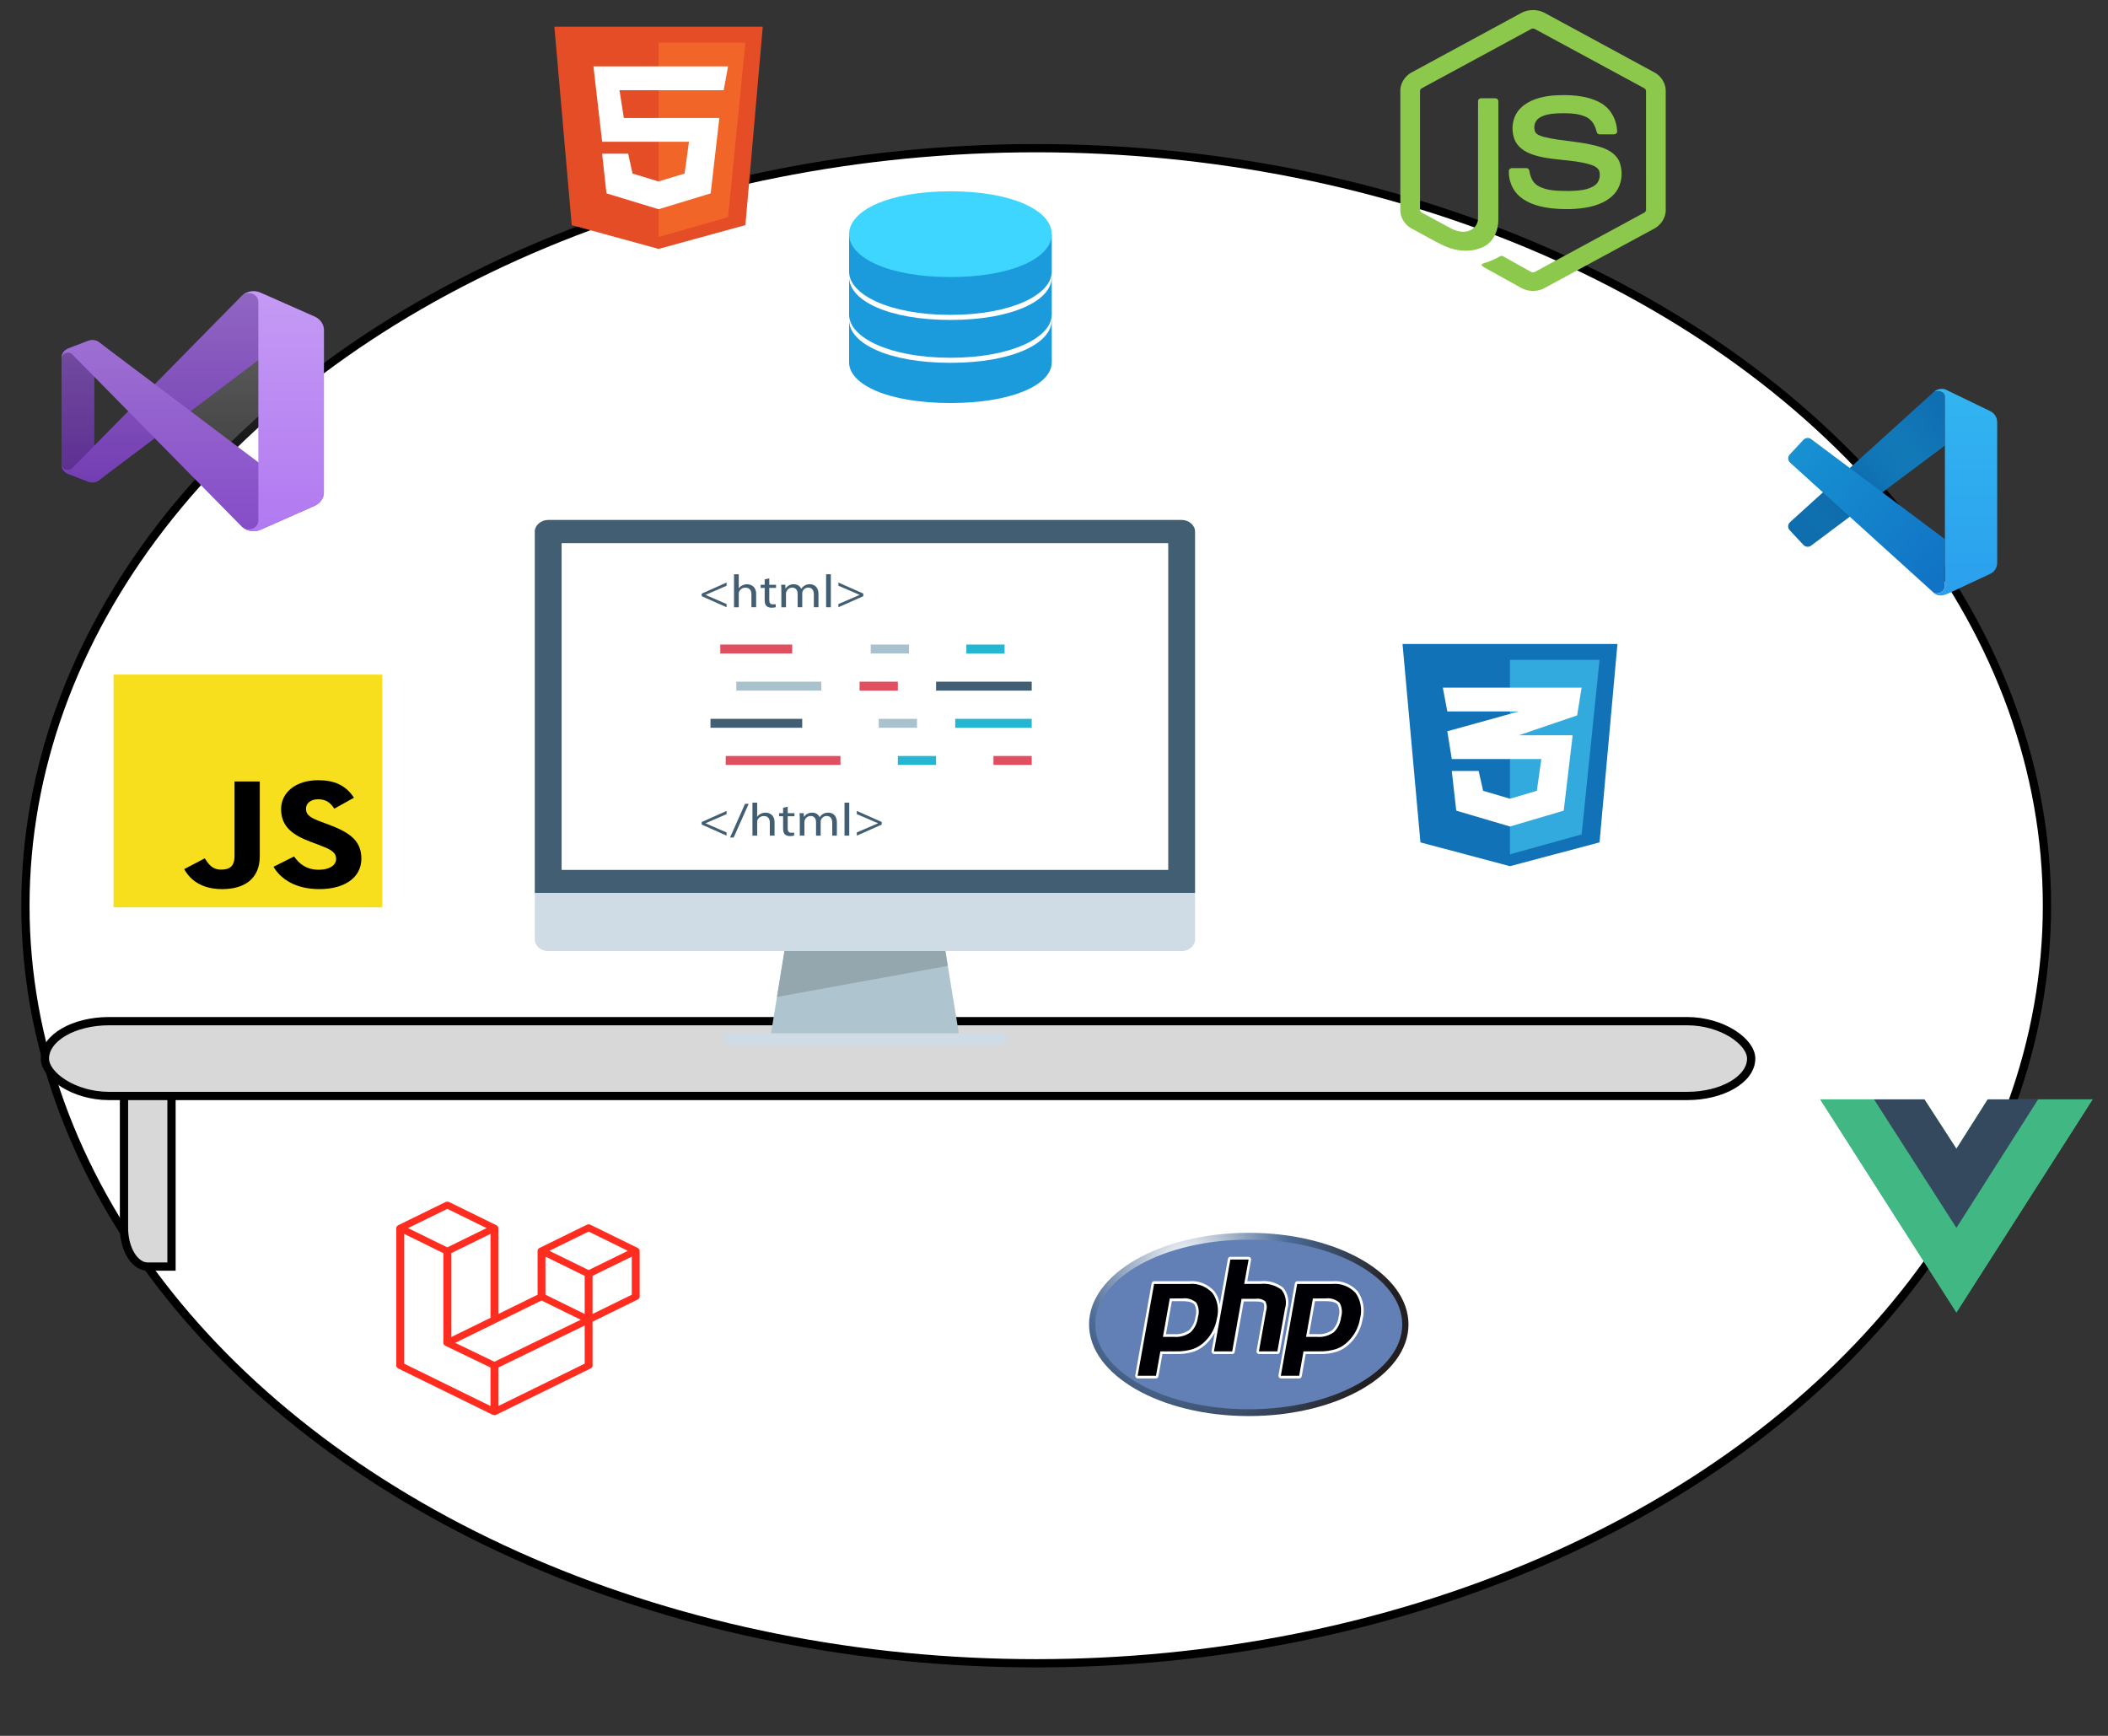 <?xml version="1.0" encoding="utf-8"?>
<svg viewBox="38 10 255 210" xmlns="http://www.w3.org/2000/svg" xmlns:bx="https://boxy-svg.com">
  <rect x="38" y="10" width="255" height="210" fill="#333333" stroke="none"/>
  <defs>
    <linearGradient id="paint0_linear_87_8101" x1="23.79" y1="2" x2="23.79" y2="30" gradientUnits="userSpaceOnUse" gradientTransform="matrix(1.485, 0, 0, 1.531, 46.479, 67.996)">
      <stop stop-color="#32B5F1"/>
      <stop offset="1" stop-color="#2B9FED"/>
    </linearGradient>
    <linearGradient id="paint1_linear_87_8101" x1="21.002" y1="5.534" x2="1.022" y2="22.305" gradientUnits="userSpaceOnUse" gradientTransform="matrix(1.485, 0, 0, 1.531, 46.479, 67.996)">
      <stop stop-color="#0F6FB3"/>
      <stop offset="0.271" stop-color="#1279B7"/>
      <stop offset="0.421" stop-color="#1176B5"/>
      <stop offset="0.618" stop-color="#0E69AC"/>
      <stop offset="0.855" stop-color="#0F70AF"/>
      <stop offset="1" stop-color="#0F6DAD"/>
    </linearGradient>
    <linearGradient id="paint2_linear_87_8101" x1="1.155" y1="9.984" x2="21.079" y2="26.481" gradientUnits="userSpaceOnUse" gradientTransform="matrix(1.485, 0, 0, 1.531, 46.479, 67.996)">
      <stop stop-color="#1791D2"/>
      <stop offset="1" stop-color="#1173C5"/>
    </linearGradient>
    <linearGradient x1="50%" y1="0.002%" x2="50%" y2="100%" id="linearGradient-1">
      <stop stop-color="#FFFFFF" offset="0"/>
      <stop stop-color="#FFFFFF" stop-opacity="0" offset="1"/>
    </linearGradient>
    <radialGradient id="a" cx="-16.114" cy="20.532" r="18.384" gradientTransform="matrix(1, 0, 0, 1, 450.688, 239.139)" gradientUnits="userSpaceOnUse">
      <stop offset="0" stop-color="#ffffff"/>
      <stop offset="0.5" stop-color="#4c6b96"/>
      <stop offset="1" stop-color="#231f20"/>
    </radialGradient>
  </defs>
  <ellipse style="stroke: rgb(0, 0, 0); paint-order: stroke; fill: rgb(255, 255, 255);" cx="163.345" cy="119.573" rx="122.271" ry="91.648"/>
  <path style="fill: rgb(216, 216, 216); stroke: rgb(0, 0, 0); transform-box: fill-box; transform-origin: 50% 50%;" transform="matrix(-0, -1, 1, -0, 205.885, 69.045)" d="M 7.491 92.623 H 54.729 A 7.762 2.833 0 0 1 62.491 95.456 V 95.456 A 7.762 2.833 0 0 1 54.729 98.288 H 15.253 A 7.762 2.833 0 0 1 7.491 95.456 V 92.623 Z" bx:shape="rect 7.491 92.623 55 5.665 0 7.762 7.762 7.762 1@97e13cdd"/>
  <path style="fill: rgb(216, 216, 216); stroke: rgb(0, 0, 0); transform-origin: 38.825px 159.327px;" transform="matrix(-0, -1, 1, -0, 79.533, -31.248)" d="M 8.377 93.968 H 30.677 V 99.715 H 3.677 V 96.842 A 4.7 2.874 0 0 1 8.377 93.968 Z" bx:shape="rect 3.677 93.968 27 5.747 4.7 0 0 0 1@ce864e31"/>
  <rect x="43.432" y="133.538" width="206.405" height="9.051" style="fill: rgb(216, 216, 216); stroke: rgb(0, 0, 0);" rx="7.762" ry="7.762"/>
  <g transform="matrix(0.608, 0, 0, 0.583, 88.056, -51.517)" style="">
    <path d="M 279.826 333.65 L 306.92 377.864 L 334.014 333.65 L 323.177 333.65 L 306.92 360.179 L 290.528 333.65 L 279.826 333.65 Z" fill="#41B883" style=""/>
    <path d="M 323.177 333.65 L 334.014 333.65 L 306.92 377.864 L 279.826 333.65 L 300.553 333.65 L 306.92 343.901 L 313.152 333.65 L 323.177 333.65 Z" fill="#41B883" style=""/>
    <path d="M 290.528 333.65 L 306.92 360.306 L 323.177 333.65 L 313.152 333.65 L 306.92 343.901 L 300.553 333.65 L 290.528 333.65 Z" fill="#35495E" style=""/>
  </g>
  <g transform="matrix(0.608, 0, 0, 0.583, 5.887, -159.383)" style="">
    <path d="M 221.753 356.963 L 221.753 365.788 C 221.829 370.421 229.7 374.169 241.915 374.169 C 254.129 374.169 261.994 370.421 262.076 365.788 L 262.076 356.963 L 221.753 356.963 Z" fill="#1B9BDB" style=""/>
    <path d="M 262.076 356.928 C 262.076 361.843 254.175 365.828 241.915 365.828 C 229.654 365.828 221.753 361.843 221.753 356.928 C 221.753 352.014 229.654 348.029 241.915 348.029 C 254.175 348.029 262.076 352.009 262.076 356.928 Z" fill="#FFFFFF" style=""/>
    <path d="M 221.753 348.063 L 221.753 355.9 C 221.829 360.534 229.7 364.775 241.915 364.775 C 254.129 364.775 261.994 360.534 262.076 355.9 L 262.076 348.063 L 221.753 348.063 Z" fill="#1B9BDB" style=""/>
    <path d="M 262.076 348.029 C 262.076 352.943 254.175 356.928 241.915 356.928 C 229.654 356.928 221.753 352.943 221.753 348.029 C 221.753 343.115 229.654 339.129 241.915 339.129 C 254.175 339.129 262.076 343.11 262.076 348.029 Z" fill="#FFFFFF" style=""/>
    <path d="M 221.753 339.164 L 221.753 347.001 C 221.829 351.633 229.7 355.875 241.915 355.875 C 254.129 355.875 261.994 351.633 262.076 347.001 L 262.076 339.164 L 221.753 339.164 Z" fill="#1B9BDB" style=""/>
    <path d="M 262.076 339.129 C 262.076 344.044 254.175 348.029 241.915 348.029 C 229.654 348.029 221.753 344.044 221.753 339.129 C 221.753 334.215 229.654 330.23 241.915 330.23 C 254.175 330.23 262.076 334.209 262.076 339.129 Z" fill="#3ED6FF" style=""/>
  </g>
  <g transform="matrix(0.124, 0, 0, 0.114, 45.443, 45.232)" style="">
    <path d="M36.987,200.406 C33.928,203.02 29.659,203.69 25.947,202.14 L6.56,194.006 C2.607,192.357 0.023,188.503 0,184.22 L0,70.46 C0.023,66.176 2.607,62.322 6.56,60.673 L25.947,52.673 C29.659,51.122 33.928,51.793 36.987,54.406 L41.333,58.006 C39.536,56.714 37.166,56.538 35.198,57.55 C33.23,58.563 31.994,60.593 32,62.806 L32,191.873 C31.994,194.086 33.23,196.116 35.198,197.129 C37.166,198.141 39.536,197.965 41.333,196.673 L36.987,200.406 Z" fill="#52218A" fill-rule="nonzero"/>
    <path d="M6.56,194.006 C2.607,192.357 0.023,188.503 0,184.22 L0,183.34 C0.027,185.859 1.585,188.107 3.934,189.018 C6.283,189.928 8.949,189.316 10.667,187.473 L176,4.673 C180.798,-0.101 188.08,-1.34 194.187,1.58 L246.933,26.966 C252.478,29.632 256.003,35.241 256,41.393 L256,42.006 C255.997,38.103 253.746,34.55 250.217,32.88 C246.689,31.21 242.514,31.721 239.493,34.193 L41.333,196.673 L36.987,200.406 C33.928,203.02 29.659,203.69 25.947,202.14 L6.56,194.006 Z" fill="#6C33AF" fill-rule="nonzero"/>
    <path d="M6.56,60.673 C2.607,62.322 0.023,66.176 0,70.46 L0,71.34 C0.027,68.821 1.585,66.572 3.934,65.661 C6.283,64.751 8.949,65.363 10.667,67.206 L176,250.006 C180.798,254.78 188.08,256.019 194.187,253.1 L246.933,227.713 C252.478,225.047 256.003,219.438 256,213.286 L256,212.673 C255.997,216.576 253.746,220.129 250.217,221.799 C246.689,223.469 242.514,222.958 239.493,220.486 L41.333,58.006 L36.987,54.273 C33.901,51.704 29.635,51.086 25.947,52.673 L6.56,60.673 Z" fill="#854CC7" fill-rule="nonzero"/>
    <path d="M194.187,253.1 C188.08,256.019 180.798,254.78 176,250.006 C178.687,252.674 182.714,253.466 186.211,252.015 C189.709,250.563 191.991,247.153 192,243.366 L192,11.366 C192.013,7.57 189.738,4.14 186.236,2.675 C182.734,1.21 178.694,1.998 176,4.673 C180.798,-0.101 188.08,-1.34 194.187,1.58 L246.933,26.94 C252.478,29.605 256.003,35.214 256,41.366 L256,213.313 C256.003,219.465 252.478,225.074 246.933,227.74 L194.187,253.1 Z" fill="#B179F1" fill-rule="nonzero"/>
    <path d="M183.707,254.273 C187.232,255.077 190.926,254.664 194.187,253.1 L246.933,227.74 C252.478,225.074 256.003,219.465 256,213.313 L256,41.366 C256.003,35.214 252.478,29.605 246.933,26.94 L194.187,1.58 C190.455,-0.214 186.172,-0.492 182.24,0.806 C179.888,1.594 177.752,2.918 176,4.673 L90.987,98.7 L41.333,58.006 L36.987,54.273 C34.333,52.004 30.738,51.178 27.36,52.06 C26.873,52.167 26.399,52.328 25.947,52.54 L6.56,60.673 C2.86,62.2 0.327,65.67 0,69.66 C0,69.926 0,70.193 0,70.46 L0,184.22 C0,184.486 0,184.753 0,185.02 C0.327,189.009 2.86,192.479 6.56,194.006 L25.947,202.006 C26.399,202.218 26.873,202.379 27.36,202.486 C30.738,203.368 34.333,202.542 36.987,200.273 L41.333,196.673 L90.987,155.98 L176,250.006 C178.119,252.122 180.789,253.6 183.707,254.273 L183.707,254.273 Z M192,73.153 L125.893,127.34 L192,181.526 L192,73.153 Z M32,90.726 L65.093,127.34 L32,163.953 L32,90.726 Z" fill-opacity="0.25" fill="url(#linearGradient-1)"/>
  </g>
  <g fill="#8CC84B" transform="matrix(0.126, 0, 0, 0.121, 207.319, 11.15)" style="">
    <path d="M116.504 3.58c6.962-3.985 16.03-4.003 22.986 0 34.995 19.774 70.001 39.517 104.99 59.303 6.581 3.707 10.983 11.031 10.916 18.614v118.968c.049 7.897-4.788 15.396-11.731 19.019-34.88 19.665-69.742 39.354-104.616 59.019-7.106 4.063-16.356 3.75-23.24-.646-10.457-6.062-20.932-12.094-31.39-18.15-2.137-1.274-4.546-2.288-6.055-4.36 1.334-1.798 3.719-2.022 5.657-2.807 4.365-1.388 8.374-3.616 12.384-5.778 1.014-.694 2.252-.428 3.224.193 8.942 5.127 17.805 10.403 26.777 15.481 1.914 1.105 3.852-.362 5.488-1.274 34.228-19.345 68.498-38.617 102.72-57.968 1.268-.61 1.969-1.956 1.866-3.345.024-39.245.006-78.497.012-117.742.145-1.576-.767-3.025-2.192-3.67-34.759-19.575-69.5-39.18-104.253-58.76a3.621 3.621 0 0 0-4.094-.006C91.2 39.257 56.465 58.88 21.712 78.454c-1.42.646-2.373 2.071-2.204 3.653.006 39.245 0 78.497 0 117.748a3.329 3.329 0 0 0 1.89 3.303c9.274 5.259 18.56 10.481 27.84 15.722 5.228 2.814 11.647 4.486 17.407 2.33 5.083-1.823 8.646-7.01 8.549-12.407.048-39.016-.024-78.038.036-117.048-.127-1.732 1.516-3.163 3.2-3 4.456-.03 8.918-.06 13.374.012 1.86-.042 3.14 1.823 2.91 3.568-.018 39.263.048 78.527-.03 117.79.012 10.464-4.287 21.85-13.966 26.97-11.924 6.177-26.662 4.867-38.442-1.056-10.198-5.09-19.93-11.097-29.947-16.55C5.368 215.886.555 208.357.604 200.466V81.497c-.073-7.74 4.504-15.197 11.29-18.85C46.768 42.966 81.636 23.27 116.504 3.58z"/>
    <path d="M146.928 85.99c15.21-.979 31.493-.58 45.18 6.913 10.597 5.742 16.472 17.793 16.659 29.566-.296 1.588-1.956 2.464-3.472 2.355-4.413-.006-8.827.06-13.24-.03-1.872.072-2.96-1.654-3.195-3.309-1.268-5.633-4.34-11.212-9.642-13.929-8.139-4.075-17.576-3.87-26.451-3.785-6.479.344-13.446.905-18.935 4.715-4.214 2.886-5.494 8.712-3.99 13.404 1.418 3.369 5.307 4.456 8.489 5.458 18.33 4.794 37.754 4.317 55.734 10.626 7.444 2.572 14.726 7.572 17.274 15.366 3.333 10.446 1.872 22.932-5.56 31.318-6.027 6.901-14.805 10.657-23.56 12.697-11.647 2.597-23.734 2.663-35.562 1.51-11.122-1.268-22.696-4.19-31.282-11.768-7.342-6.375-10.928-16.308-10.572-25.895.085-1.619 1.697-2.748 3.248-2.615 4.444-.036 8.888-.048 13.332.006 1.775-.127 3.091 1.407 3.182 3.08.82 5.367 2.837 11 7.517 14.182 9.032 5.827 20.365 5.428 30.707 5.591 8.568-.38 18.186-.495 25.178-6.158 3.689-3.23 4.782-8.634 3.785-13.283-1.08-3.925-5.186-5.754-8.712-6.95-18.095-5.724-37.736-3.647-55.656-10.12-7.275-2.571-14.31-7.432-17.105-14.906-3.9-10.578-2.113-23.662 6.098-31.765 8.006-8.06 19.563-11.164 30.551-12.275z"/>
  </g>
  <g transform="matrix(0.127, 0, 0, 0.11, 51.733, 91.612)" style="">
    <path d="M0,0 L256,0 L256,256 L0,256 L0,0 Z" fill="#F7DF1E"/>
    <path d="M67.312,213.932 L86.903,202.076 C90.682,208.777 94.12,214.447 102.367,214.447 C110.272,214.447 115.256,211.355 115.256,199.327 L115.256,117.529 L139.314,117.529 L139.314,199.667 C139.314,224.584 124.708,235.926 103.398,235.926 C84.153,235.926 72.982,225.959 67.311,213.93" fill="#000000"/>
    <path d="M152.381,211.354 L171.969,200.013 C177.126,208.434 183.828,214.62 195.684,214.62 C205.653,214.62 212.009,209.636 212.009,202.762 C212.009,194.514 205.479,191.592 194.481,186.782 L188.468,184.203 C171.111,176.815 159.597,167.535 159.597,147.945 C159.597,129.901 173.345,116.153 194.826,116.153 C210.12,116.153 221.118,121.481 229.022,135.4 L210.291,147.429 C206.166,140.04 201.7,137.119 194.826,137.119 C187.78,137.119 183.312,141.587 183.312,147.429 C183.312,154.646 187.78,157.568 198.09,162.037 L204.104,164.614 C224.553,173.379 236.067,182.313 236.067,202.418 C236.067,224.072 219.055,235.928 196.2,235.928 C173.861,235.928 159.426,225.274 152.381,211.354" fill="#000000"/>
  </g>
  <g transform="matrix(0.608, 0, 0, 0.583, -144.298, -108.467)" style="">
    <path d="M 582.443 378.004 L 578.88 336.834 L 621.638 336.834 L 618.075 378.004 L 600.259 382.945 L 582.443 378.004 Z" fill="#1172B8" style=""/>
    <path d="M 618.075 340.127 L 600.259 340.127 L 600.259 380.475 L 614.512 376.358 L 618.075 340.127 Z" fill="#33AADD" style=""/>
    <path d="M 606.495 360.712 L 588.679 360.712 L 587.788 354.95 L 602.041 350.832 L 587.788 350.832 L 586.897 345.892 L 614.512 345.892 L 613.621 351.655 L 602.041 355.771 L 612.73 355.771 L 610.949 371.418 L 600.259 374.71 L 589.569 371.418 L 588.679 363.183 L 594.023 363.183 L 594.914 367.301 L 600.259 368.947 L 605.604 367.301 L 606.495 360.712 Z" fill="white" style=""/>
  </g>
  <g transform="matrix(0.608, 0, 0, 0.583, -287.405, -183.897)" style="">
    <path d="M 648.958 379.298 L 645.502 338.127 L 686.967 338.127 L 683.511 379.298 L 666.235 384.238 L 648.958 379.298 Z" fill="#E44D26" style=""/>
    <path d="M 683.511 341.42 L 666.235 341.42 L 666.235 381.767 L 680.056 377.651 L 683.511 341.42 Z" fill="#F16529" style=""/>
    <path d="M 655.005 362.006 L 653.277 346.361 L 680.056 346.361 L 679.192 351.301 L 658.461 351.301 L 659.325 357.065 L 678.328 357.065 L 676.601 372.71 L 666.235 376.003 L 655.869 372.71 L 655.005 364.476 L 660.187 364.476 L 661.051 368.594 L 666.235 370.24 L 671.418 368.594 L 672.282 362.006 L 655.005 362.006 Z" fill="white" style=""/>
  </g>
  <g transform="matrix(0.608, 0, 0, 0.583, 226.052, 15.616)" style="">
    <path d="M 75.662 71.567 C 76.353 71.426 77.669 71.492 77.669 72.769 L 77.669 82.823 L 51.043 103.591 C 50.577 103.954 49.922 103.894 49.525 103.452 L 46.782 100.39 C 46.352 99.911 46.381 99.159 46.849 98.718 L 75.557 71.591 L 75.662 71.567 Z" fill="url(#paint1_linear_87_8101)" style=""/>
    <path d="M 77.669 102.253 L 51.043 81.483 C 50.577 81.121 49.922 81.18 49.525 81.623 L 46.782 84.686 C 46.352 85.165 46.381 85.915 46.849 86.356 L 75.557 113.485 C 76.856 113.736 77.56 112.784 77.669 112.14 L 77.669 102.253 Z" fill="url(#paint2_linear_87_8101)" style=""/>
    <path d="M 77.669 72.769 C 77.669 71.422 76.207 71.422 75.557 71.591 C 76.467 70.85 77.533 71.029 77.912 71.255 L 86.694 75.693 C 87.531 76.118 88.061 76.999 88.061 77.964 L 88.061 107.171 C 88.061 108.15 87.516 109.04 86.662 109.455 L 78.399 113.484 C 77.83 113.736 76.596 114.36 75.557 113.484 C 76.856 113.736 77.56 112.784 77.669 112.137 L 77.669 72.769 Z" fill="url(#paint0_linear_87_8101)" style=""/>
  </g>
  <title>file_type_php</title>
  <g style="" transform="matrix(1.38, 0, 0, 1.505, -418.371, -227.762)">
    <ellipse cx="440.168" cy="264.446" rx="14" ry="7.365" style="fill:url(#a)"/>
    <ellipse cx="440.168" cy="264.446" rx="13.453" ry="6.818" style="fill:#6280b6"/>
    <path d="M 442.893 266.646 L 443.56 263.212 C 443.753 262.614 443.611 261.958 443.188 261.493 C 442.607 261.081 441.896 260.894 441.188 260.968 L 440.035 260.968 L 440.366 259.268 C 440.392 259.133 440.288 259.008 440.151 259.008 L 438.551 259.008 C 438.446 259.008 438.356 259.082 438.336 259.185 L 437.627 262.831 C 437.572 262.441 437.407 262.075 437.15 261.777 C 436.571 261.197 435.766 260.902 434.95 260.97 L 431.868 260.97 C 431.763 260.97 431.673 261.044 431.653 261.147 L 430.219 268.527 C 430.193 268.662 430.297 268.787 430.434 268.787 L 432.037 268.787 C 432.142 268.787 432.232 268.713 432.252 268.61 L 432.599 266.825 L 433.799 266.825 C 434.329 266.839 434.858 266.772 435.367 266.625 C 435.796 266.483 436.189 266.248 436.517 265.936 C 436.786 265.691 437.015 265.406 437.197 265.092 L 436.91 266.567 C 436.884 266.702 436.988 266.827 437.125 266.827 L 438.725 266.827 C 438.83 266.827 438.92 266.753 438.94 266.65 L 439.727 262.599 L 440.821 262.599 C 441.287 262.599 441.421 262.692 441.461 262.732 C 441.501 262.772 441.561 262.897 441.486 263.301 L 440.851 266.566 C 440.825 266.701 440.929 266.826 441.066 266.826 L 442.686 266.826 C 442.789 266.822 442.875 266.747 442.893 266.646 Z M 435.498 263.812 C 435.449 264.232 435.25 264.62 434.937 264.904 C 434.544 265.148 434.083 265.261 433.622 265.225 L 432.91 265.225 L 433.425 262.574 L 434.346 262.574 C 435.023 262.574 435.295 262.719 435.405 262.84 C 435.575 263.135 435.609 263.49 435.498 263.812 Z" style="fill:#fff"/>
    <path d="M 449.714 261.778 C 449.135 261.198 448.33 260.903 447.514 260.971 L 444.423 260.971 C 444.318 260.971 444.228 261.045 444.208 261.148 L 442.774 268.528 C 442.748 268.663 442.852 268.788 442.989 268.788 L 444.597 268.788 C 444.702 268.788 444.792 268.714 444.812 268.611 L 445.159 266.826 L 446.359 266.826 C 446.889 266.84 447.418 266.773 447.927 266.626 C 448.356 266.484 448.749 266.249 449.077 265.937 C 449.638 265.431 450.017 264.753 450.153 264.01 C 450.371 263.238 450.208 262.409 449.714 261.778 Z M 448.047 263.812 C 447.998 264.232 447.799 264.62 447.486 264.904 C 447.092 265.149 446.63 265.261 446.168 265.224 L 445.458 265.224 L 445.973 262.573 L 446.894 262.573 C 447.571 262.573 447.843 262.718 447.953 262.839 C 448.123 263.134 448.158 263.489 448.047 263.812 L 448.047 263.812 Z" style="fill:#fff"/>
    <path d="M 434.346 262.354 C 434.782 262.299 435.221 262.421 435.567 262.692 C 435.791 263.036 435.844 263.464 435.712 263.853 C 435.655 264.325 435.426 264.761 435.07 265.076 C 434.64 265.353 434.132 265.483 433.622 265.446 L 432.644 265.446 L 433.244 262.357 L 434.346 262.354 Z M 430.429 268.57 L 432.037 268.57 L 432.418 266.608 L 433.795 266.608 C 434.302 266.622 434.808 266.557 435.295 266.417 C 435.695 266.285 436.06 266.066 436.365 265.775 C 436.892 265.301 437.247 264.665 437.375 263.967 C 437.58 263.263 437.437 262.504 436.99 261.923 C 436.452 261.391 435.708 261.123 434.955 261.191 L 431.868 261.191 L 430.429 268.57 Z" style="fill:#000004"/>
    <path d="M 438.555 259.228 L 440.155 259.228 L 439.768 261.19 L 441.189 261.19 C 441.842 261.122 442.497 261.287 443.039 261.658 C 443.404 262.073 443.52 262.65 443.344 263.174 L 442.677 266.608 L 441.058 266.608 L 441.693 263.343 C 441.782 263.09 441.753 262.811 441.613 262.583 C 441.381 262.417 441.095 262.345 440.813 262.383 L 439.538 262.383 L 438.716 266.611 L 437.116 266.611 L 438.555 259.228 Z" style="fill:#000004"/>
    <path d="M 446.895 262.354 C 447.331 262.299 447.77 262.421 448.116 262.692 C 448.34 263.036 448.393 263.464 448.261 263.853 C 448.204 264.325 447.975 264.761 447.619 265.076 C 447.188 265.353 446.679 265.483 446.168 265.446 L 445.19 265.446 L 445.79 262.357 L 446.895 262.354 Z M 442.978 268.57 L 444.586 268.57 L 444.967 266.608 L 446.344 266.608 C 446.851 266.622 447.357 266.557 447.844 266.417 C 448.244 266.285 448.609 266.066 448.914 265.775 C 449.441 265.301 449.796 264.665 449.924 263.967 C 450.129 263.263 449.986 262.504 449.539 261.923 C 449.001 261.391 448.257 261.123 447.504 261.191 L 444.412 261.191 L 442.978 268.57 Z" style="fill:#000004"/>
  </g>
  <g style="transform-origin: 440.168px 3.393px;" transform="matrix(0.156, 0, 0, 0.135, -297.54, 66.018)">
    <path style="fill:#415E72;" d="M 184.168 363.646 L 184.168 39.646 C 184.168 34.046 188.968 29.246 194.568 29.246 L 685.768 29.246 C 691.368 29.246 696.168 34.046 696.168 39.646 L 696.168 363.646 L 184.168 363.646 Z"/>
    <g transform="matrix(1, 0, 0, 1, 184.168, 8.446)">
      <path style="fill:#CFDCE5;" d="M512,355.2v41.6c0,5.6-4.8,10.4-10.4,10.4H10.4c-5.6,0-10.4-4.8-10.4-10.4v-41.6H512z"/>
      <rect x="146.4" y="480.8" style="fill:#CFDCE5;" width="219.2" height="10.4"/>
    </g>
    <polygon style="fill:#AEC4CE;" points="512.968 489.246 367.368 489.246 377.768 415.646 502.568 415.646"/>
    <rect x="204.968" y="50.046" style="fill:#FFFFFF;" width="470.4" height="292.8"/>
    <polygon style="fill:#94A7AF;" points="502.568 415.646 377.768 415.646 371.96 456.726 504.44 428.87"/>
    <rect x="518.816" y="140.91" style="fill:#25B6D2;" width="29.656" height="8"/>
    <rect x="444.672" y="140.91" style="fill:#AAC1CE;" width="29.656" height="8"/>
    <g transform="matrix(1, 0, 0, 1, 184.168, 8.446)">
      <rect x="143.84" y="132.464" style="fill:#E04F5F;" width="55.76" height="8"/>
      <rect x="355.68" y="232.32" style="fill:#E04F5F;" width="29.664" height="8"/>
    </g>
    <rect x="465.688" y="240.766" style="fill:#25B6D2;" width="29.656" height="8"/>
    <rect x="332.224" y="240.766" style="fill:#E04F5F;" width="88.976" height="8"/>
    <rect x="495.352" y="174.19" style="fill:#415E72;" width="74.152" height="8"/>
    <rect x="436.024" y="174.19" style="fill:#E04F5F;" width="29.672" height="8"/>
    <rect x="340.432" y="174.19" style="fill:#AAC1CE;" width="65.936" height="8"/>
    <rect x="510.184" y="207.486" style="fill:#25B6D2;" width="59.32" height="8"/>
    <rect x="450.888" y="207.486" style="fill:#AAC1CE;" width="29.664" height="8"/>
    <g transform="matrix(1, 0, 0, 1, 184.168, 8.446)">
      <rect x="136.24" y="199.04" style="fill:#415E72;" width="71.136" height="8"/>
      <path style="fill:#415E72;" d="M129.416,86.848l19.312-9.952v2.872l-16.272,8.16v0.088l16.272,8.16v2.872l-19.312-9.944V86.848z"/>
      <path style="fill:#415E72;" d="M154.496,69.488h3.664v12.568h0.08c0.584-1.04,1.504-1.952,2.624-2.576 c1.088-0.624,2.376-1.04,3.752-1.04c2.704,0,7.032,1.664,7.032,8.608V99.04h-3.664V87.472c0-3.248-1.2-5.992-4.656-5.992 c-2.376,0-4.248,1.664-4.912,3.656c-0.208,0.496-0.248,1.048-0.248,1.752v12.16h-3.664L154.496,69.488L154.496,69.488z"/>
      <path style="fill:#415E72;" d="M181.84,73.112v5.784h5.24v2.792h-5.24v10.864c0,2.496,0.704,3.912,2.744,3.912 c0.96,0,1.672-0.128,2.128-0.248l0.168,2.744c-0.704,0.296-1.832,0.496-3.24,0.496c-1.712,0-3.08-0.536-3.952-1.536 c-1.048-1.08-1.416-2.864-1.416-5.24V81.688h-3.128v-2.792h3.128v-4.832L181.84,73.112z"/>
      <path style="fill:#415E72;" d="M191.2,84.352c0-2.08-0.04-3.792-0.168-5.456h3.2l0.168,3.248h0.128 c1.128-1.912,3-3.704,6.328-3.704c2.752,0,4.832,1.664,5.704,4.032h0.088c0.624-1.12,1.416-1.992,2.24-2.616 c1.208-0.912,2.536-1.416,4.464-1.416c2.664,0,6.616,1.744,6.616,8.736V99.04h-3.584V87.632c0-3.864-1.416-6.2-4.368-6.2 c-2.08,0-3.704,1.536-4.328,3.328c-0.168,0.496-0.288,1.168-0.288,1.832V99.04h-3.584V86.968c0-3.2-1.416-5.536-4.2-5.536 c-2.288,0-3.952,1.832-4.536,3.664c-0.2,0.536-0.288,1.168-0.288,1.792v12.16H191.2V84.352z"/>
      <path style="fill:#415E72;" d="M225.904,69.488h3.664V99.04h-3.664V69.488z"/>
      <path style="fill:#415E72;" d="M254.752,89.136L235.44,99.04v-2.872l16.4-8.16V87.92l-16.4-8.16v-2.864l19.312,9.912V89.136z"/>
      <path style="fill:#415E72;" d="M129.416,291.512l19.312-9.952v2.872l-16.272,8.16v0.088l16.272,8.16v2.872l-19.312-9.944V291.512z"/>
      <path style="fill:#415E72;" d="M151.424,305.376l11.608-30.176h2.832l-11.656,30.176H151.424z"/>
      <path style="fill:#415E72;" d="M168.776,274.152h3.664v12.568h0.08c0.584-1.04,1.504-1.952,2.624-2.576 c1.088-0.624,2.376-1.04,3.752-1.04c2.704,0,7.032,1.664,7.032,8.616v11.984h-3.664v-11.568c0-3.248-1.2-5.992-4.656-5.992 c-2.376,0-4.248,1.664-4.912,3.656c-0.208,0.496-0.248,1.048-0.248,1.752v12.16h-3.664L168.776,274.152L168.776,274.152z"/>
      <path style="fill:#415E72;" d="M196.12,277.776v5.784h5.24v2.792h-5.24v10.864c0,2.496,0.704,3.912,2.744,3.912 c0.96,0,1.672-0.128,2.128-0.248l0.168,2.744c-0.704,0.296-1.832,0.496-3.24,0.496c-1.712,0-3.08-0.536-3.952-1.536 c-1.048-1.08-1.416-2.872-1.416-5.24v-10.992h-3.128v-2.792h3.128v-4.832L196.12,277.776z"/>
      <path style="fill:#415E72;" d="M205.48,289.016c0-2.08-0.04-3.792-0.168-5.456h3.2l0.168,3.248h0.128 c1.128-1.912,3-3.704,6.328-3.704c2.752,0,4.832,1.664,5.704,4.032h0.088c0.624-1.12,1.416-1.992,2.24-2.616 c1.208-0.912,2.536-1.416,4.464-1.416c2.664,0,6.616,1.744,6.616,8.736v11.864h-3.584v-11.408c0-3.864-1.416-6.2-4.368-6.2 c-2.08,0-3.704,1.536-4.328,3.328c-0.168,0.496-0.288,1.168-0.288,1.832v12.448h-3.584v-12.072c0-3.2-1.416-5.536-4.2-5.536 c-2.288,0-3.952,1.832-4.536,3.664c-0.2,0.536-0.288,1.168-0.288,1.792v12.16h-3.576v-14.696H205.48z"/>
      <path style="fill:#415E72;" d="M240.176,274.152h3.664v29.552h-3.664V274.152z"/>
      <path style="fill:#415E72;" d="M269.024,293.8l-19.312,9.904v-2.872l16.4-8.16v-0.088l-16.4-8.16v-2.872l19.312,9.912 C269.024,291.464,269.024,293.8,269.024,293.8z"/>
    </g>
  </g>
  <g transform="matrix(0.115, 0, 0, 0.098, 85.937, 155.374)" style="">
    <path d="M255.856,59.62 C255.951,59.971 256,60.333 256,60.697 L256,117.265 C256,118.743 255.209,120.108 253.927,120.843 L206.449,148.179 L206.449,202.36 C206.449,203.834 205.665,205.195 204.387,205.938 L105.279,262.991 C105.052,263.119 104.805,263.202 104.557,263.29 C104.464,263.321 104.377,263.377 104.279,263.403 C103.586,263.585 102.858,263.585 102.165,263.403 C102.051,263.372 101.948,263.31 101.84,263.269 C101.613,263.186 101.376,263.114 101.16,262.991 L2.073,205.938 C0.791,205.202 0,203.837 0,202.36 L0,32.656 C0,32.284 0.052,31.923 0.144,31.573 C0.175,31.454 0.247,31.346 0.289,31.227 C0.366,31.011 0.438,30.789 0.552,30.588 C0.629,30.454 0.742,30.346 0.835,30.222 C0.954,30.057 1.062,29.887 1.201,29.743 C1.32,29.624 1.475,29.536 1.609,29.433 C1.758,29.309 1.892,29.175 2.062,29.077 L2.067,29.077 L51.613,0.551 C52.89,-0.184 54.461,-0.184 55.738,0.551 L105.284,29.077 L105.294,29.077 C105.459,29.181 105.599,29.309 105.748,29.428 C105.882,29.531 106.032,29.624 106.15,29.737 C106.295,29.887 106.398,30.057 106.521,30.222 C106.609,30.346 106.728,30.454 106.8,30.588 C106.918,30.794 106.985,31.011 107.068,31.227 C107.109,31.346 107.181,31.454 107.212,31.578 C107.307,31.929 107.356,32.292 107.357,32.656 L107.357,138.651 L148.643,114.878 L148.643,60.692 C148.643,60.331 148.695,59.965 148.788,59.62 C148.824,59.496 148.891,59.388 148.932,59.269 C149.015,59.053 149.087,58.831 149.2,58.63 C149.277,58.496 149.391,58.388 149.479,58.264 C149.602,58.099 149.705,57.929 149.85,57.784 C149.968,57.666 150.118,57.578 150.252,57.475 C150.407,57.351 150.541,57.217 150.706,57.119 L150.711,57.119 L200.262,28.593 C201.538,27.857 203.11,27.857 204.387,28.593 L253.933,57.119 C254.108,57.222 254.242,57.351 254.397,57.47 C254.525,57.573 254.675,57.666 254.794,57.779 C254.938,57.929 255.041,58.099 255.165,58.264 C255.258,58.388 255.371,58.496 255.443,58.63 C255.562,58.831 255.629,59.053 255.711,59.269 C255.758,59.388 255.825,59.496 255.856,59.62 Z M247.741,114.878 L247.741,67.838 L230.402,77.819 L206.449,91.611 L206.449,138.651 L247.746,114.878 L247.741,114.878 Z M198.195,199.973 L198.195,152.901 L174.633,166.358 L107.352,204.757 L107.352,252.272 L198.195,199.973 Z M8.259,39.796 L8.259,199.973 L99.092,252.267 L99.092,204.762 L51.639,177.906 L51.624,177.896 L51.603,177.886 C51.443,177.793 51.309,177.659 51.16,177.546 C51.031,177.442 50.881,177.36 50.768,177.246 L50.758,177.231 C50.624,177.102 50.531,176.942 50.417,176.798 C50.314,176.659 50.191,176.54 50.108,176.396 L50.103,176.38 C50.01,176.226 49.953,176.04 49.886,175.865 C49.819,175.71 49.732,175.566 49.69,175.401 L49.69,175.396 C49.639,175.2 49.629,174.993 49.608,174.792 C49.587,174.638 49.546,174.483 49.546,174.328 L49.546,174.318 L49.546,63.569 L25.598,49.772 L8.259,39.801 L8.259,39.796 Z M53.681,8.893 L12.399,32.656 L53.671,56.418 L94.947,32.65 L53.671,8.893 L53.681,8.893 Z M75.149,157.191 L99.097,143.405 L99.097,39.796 L81.759,49.778 L57.805,63.569 L57.805,167.177 L75.149,157.191 Z M202.324,36.935 L161.048,60.697 L202.324,84.46 L243.595,60.692 L202.324,36.935 Z M198.195,91.611 L174.241,77.819 L156.903,67.838 L156.903,114.878 L180.851,128.665 L198.195,138.651 L198.195,91.611 Z M103.217,197.617 L163.76,163.053 L194.024,145.781 L152.778,122.034 L105.289,149.375 L62.007,174.292 L103.217,197.617 Z" fill="#FF2D20"/>
  </g>
</svg>